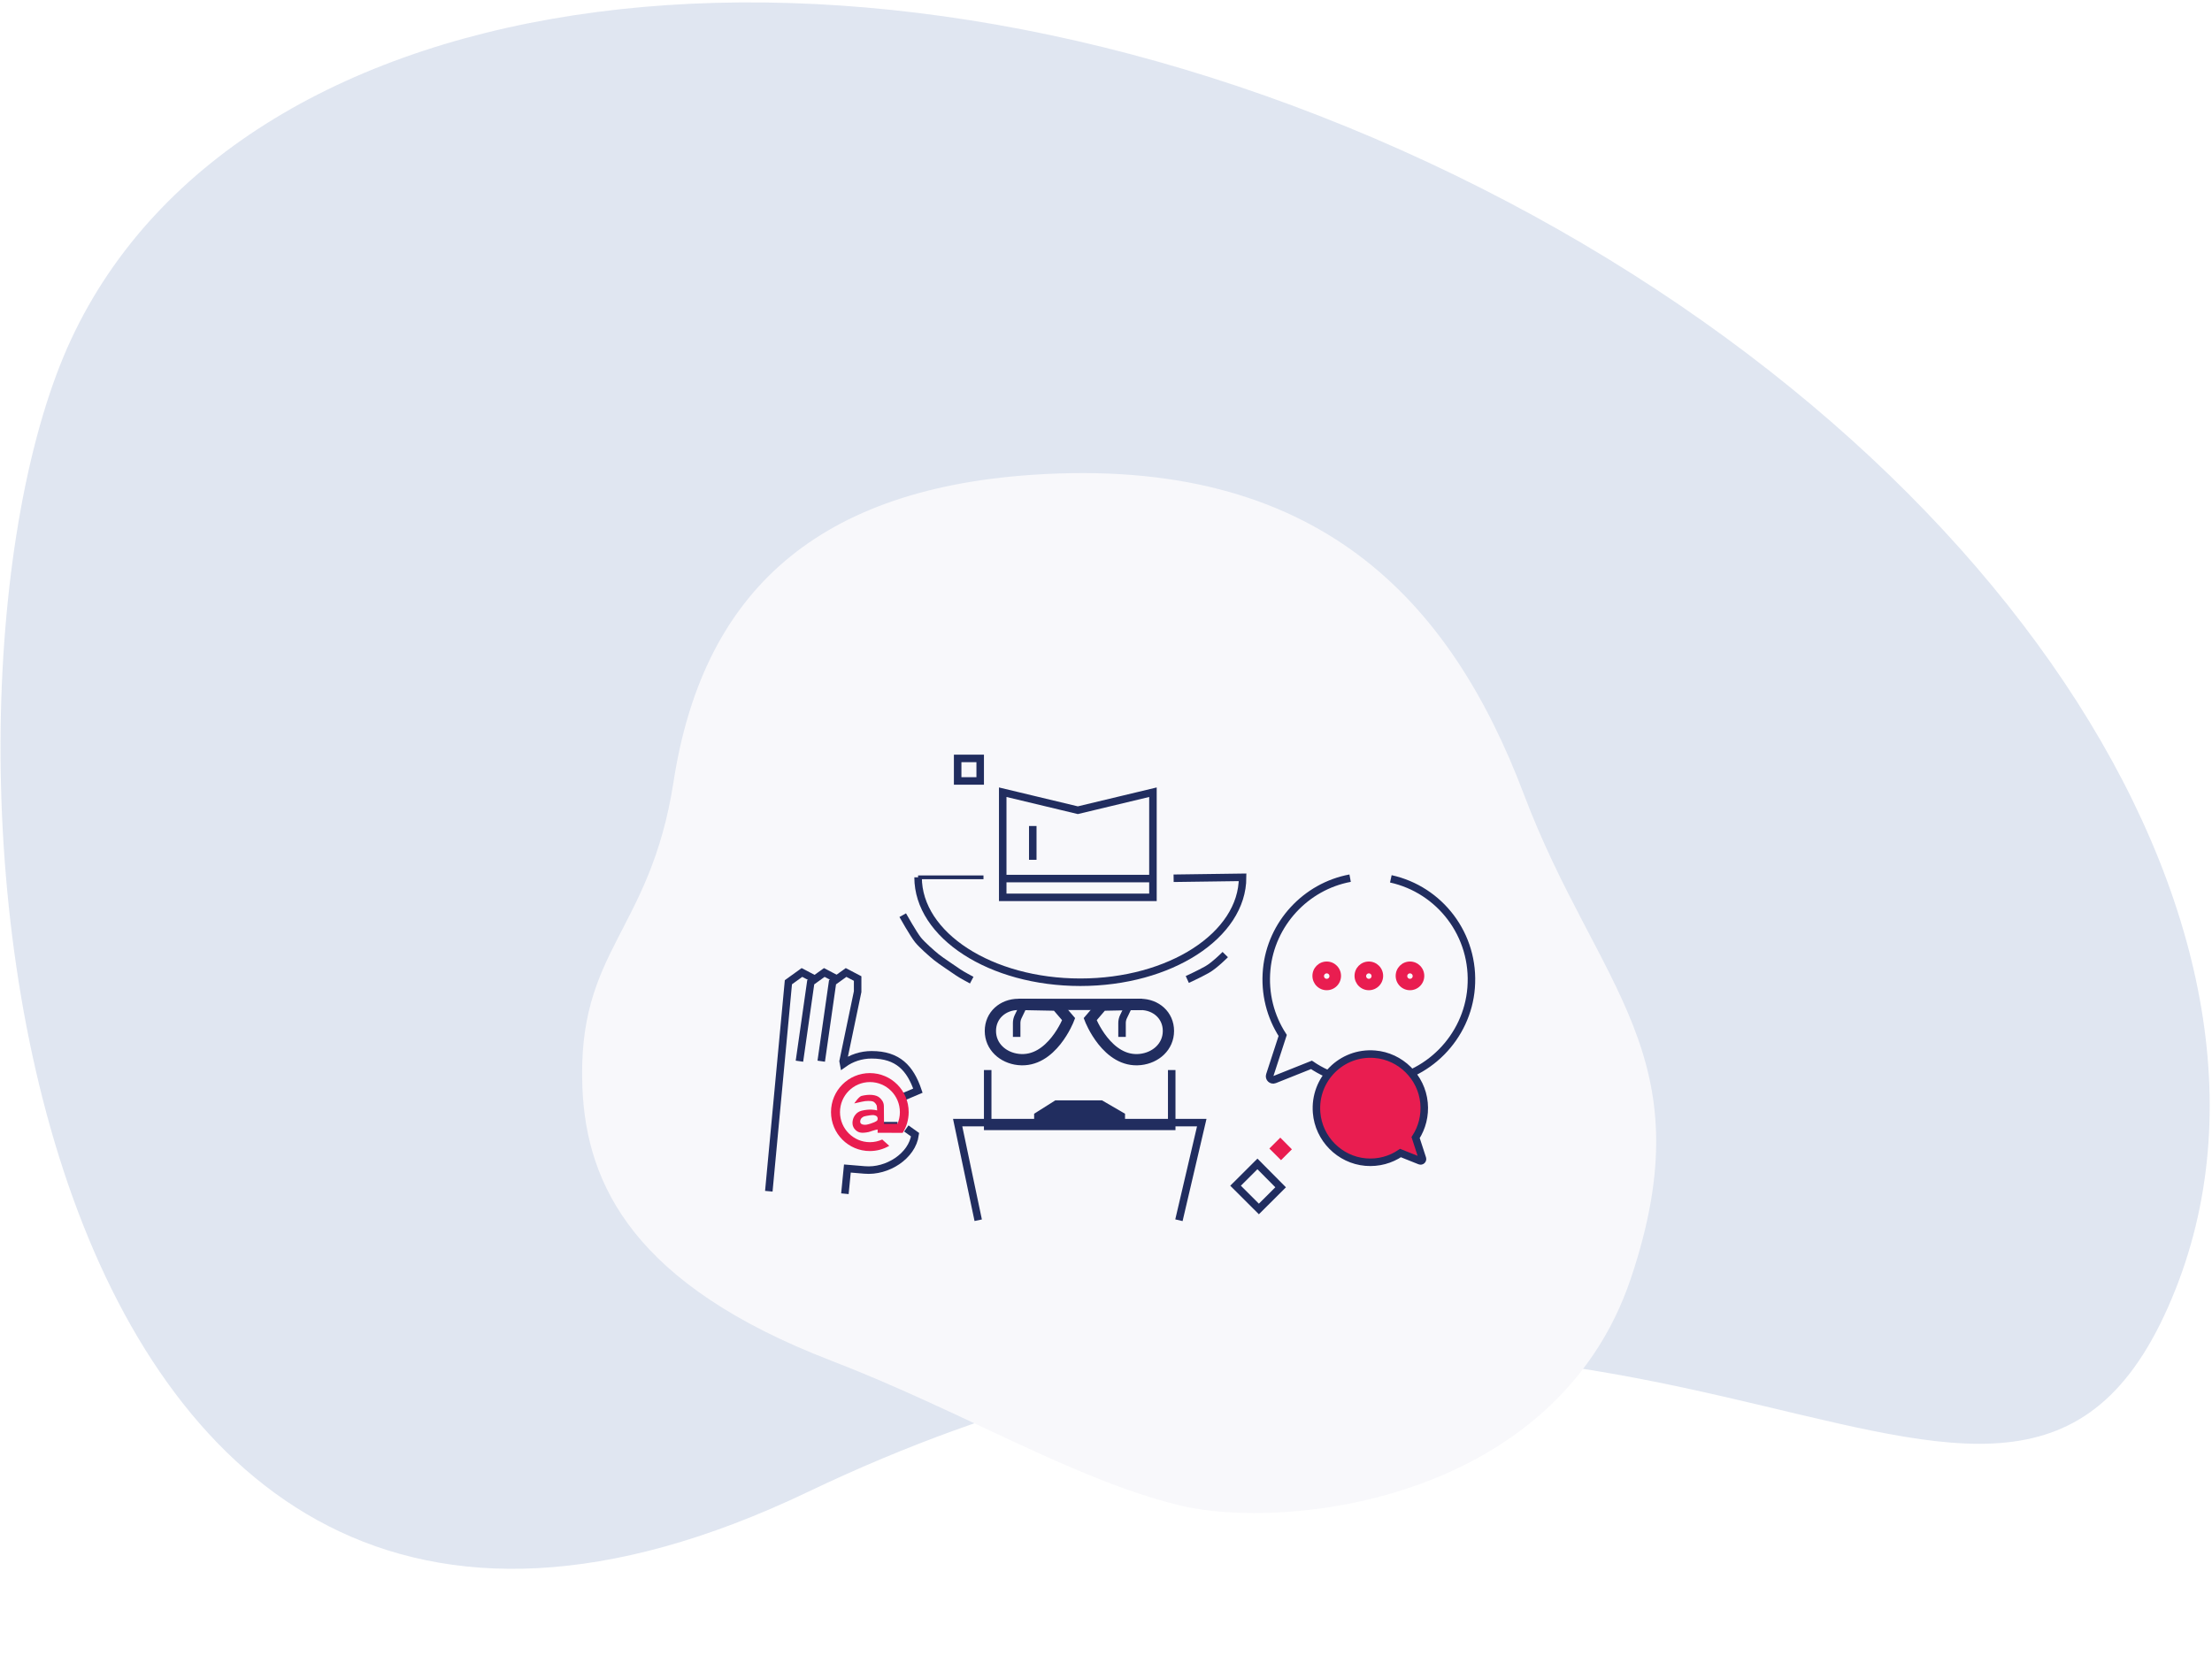 <svg width="589" height="443" viewBox="0 0 589 443" fill="none" xmlns="http://www.w3.org/2000/svg">
<path opacity="0.426" fill-rule="evenodd" clip-rule="evenodd" d="M380.221 43.221C226.305 -28.551 64.562 -7.452 18.957 90.347C-26.647 188.147 0.396 500.012 215.073 397.384C429.75 294.755 530.732 448.057 576.337 350.258C621.941 252.458 534.137 114.993 380.221 43.221Z" fill="#B7C6E0"/>
<g filter="url(#filter0_d)">
<path fill-rule="evenodd" clip-rule="evenodd" d="M274.865 124.464C350.932 119.3 386.218 157.845 405.76 209.531C425.3 261.217 454.244 279.004 434.259 338.492C414.273 397.979 342.087 405.849 313.882 398.893C285.675 391.939 256.41 373.919 221.284 360.385C169.033 340.255 156.122 313.768 155.079 287.671C153.606 250.756 173.092 246.632 179.357 206.163C186.864 157.672 215.361 128.503 274.865 124.464Z" fill="#F8F8FB"/>
</g>
<path fill-rule="evenodd" clip-rule="evenodd" d="M267 211V239H307V211L287 215.793L267 211Z" stroke="#212D5F" stroke-width="2"/>
<path d="M275 220V229" stroke="#212D5F" stroke-width="2"/>
<path d="M267 234H307" stroke="#212D5F" stroke-width="2"/>
<path fill-rule="evenodd" clip-rule="evenodd" d="M255 208H261V202H255V208Z" stroke="#212D5F" stroke-width="2"/>
<path fill-rule="evenodd" clip-rule="evenodd" d="M334.822 310L329 315.806L335.21 322L341 316.226L334.822 310Z" stroke="#212D5F" stroke-width="2"/>
<path fill-rule="evenodd" clip-rule="evenodd" d="M340.912 303L338 305.903L341.105 309L344 306.113L340.912 303Z" fill="#E91D50"/>
<path d="M313.92 325L320 299H255L260.473 325" stroke="#212D5F" stroke-width="2"/>
<path d="M263 285V300H312V285" stroke="#212D5F" stroke-width="2"/>
<path d="M359.504 233.894C347.714 236.08 338.447 246.009 337.292 258.181C336.674 264.694 338.326 270.796 341.549 275.781L338.104 286.366C337.853 287.136 338.611 287.85 339.361 287.551L349.211 283.619C354.189 286.995 360.333 288.767 366.91 288.199C380.068 287.062 390.68 276.332 391.726 263.115C392.843 249.005 383.316 236.915 370.344 234.072" stroke="#212D5F" stroke-width="2"/>
<path d="M261.876 233.666H244.941H244.465" stroke="#212D5F"/>
<path d="M312.504 233.918L330.872 233.666C330.872 249.101 311.53 261.613 287.669 261.613C263.808 261.613 244.465 249.101 244.465 233.666" stroke="#212D5F" stroke-width="2"/>
<path fill-rule="evenodd" clip-rule="evenodd" d="M275.363 299.638V296.636L280.998 293.075H293.448L299.569 296.636V299.638H275.363Z" fill="#212D5F"/>
<path d="M204.715 317.277L209.931 261.613L213.541 259.014L216.616 260.625L216.979 260.823" stroke="#212D5F" stroke-width="2"/>
<path d="M212.871 282.642L215.88 261.613L219.491 259.014L222.567 260.625L222.832 260.785" stroke="#212D5F" stroke-width="2"/>
<path d="M218.672 282.642L221.681 261.613L225.291 259.014L228.367 260.625V264.116L224.505 282.642L224.629 283.313C226.721 281.818 229.297 280.937 232.082 280.937C239.083 280.937 242.372 284.466 244.414 290.488L240.791 292.026" stroke="#212D5F" stroke-width="2"/>
<path d="M224.977 317.941L225.636 311.226C225.636 311.226 229.725 311.565 230.193 311.607C236.317 312.155 242.892 307.866 243.666 302.219L241.332 300.557" stroke="#212D5F" stroke-width="2"/>
<path d="M326.254 254.241C326.254 254.241 323.433 257.108 321.414 258.243C319.186 259.493 316.145 260.872 316.145 260.872" stroke="#212D5F" stroke-width="2"/>
<path d="M240.375 243.746C240.375 243.746 243.236 248.859 244.466 250.365C245.511 251.646 247.995 253.854 249.277 254.896C250.673 256.03 253.707 257.973 255.173 259.014C256.011 259.61 258.742 261.055 258.742 261.055" stroke="#212D5F" stroke-width="2"/>
<path fill-rule="evenodd" clip-rule="evenodd" d="M311.122 274.583C311.122 278.784 307.756 281.737 303.654 282.189C294.79 283.166 290.285 271.455 290.285 271.455L293.489 267.713C293.489 267.713 302.509 267.514 303.639 267.514C307.764 267.514 311.122 270.383 311.122 274.583Z" stroke="#212D5F" stroke-width="3"/>
<path fill-rule="evenodd" clip-rule="evenodd" d="M263.715 274.583C263.715 278.784 267.082 281.737 271.183 282.189C280.048 283.166 284.552 271.455 284.552 271.455L281.348 267.713C281.348 267.713 272.328 267.514 271.198 267.514C267.074 267.514 263.715 270.383 263.715 274.583Z" stroke="#212D5F" stroke-width="3"/>
<path d="M304.127 267.514H271.199" stroke="#212D5F" stroke-width="3"/>
<path fill-rule="evenodd" clip-rule="evenodd" d="M379.181 293.737C379.505 297.16 378.636 300.367 376.944 302.986L378.753 308.548C378.885 308.953 378.487 309.328 378.093 309.171L372.917 307.105C370.301 308.879 367.072 309.81 363.616 309.512C356.701 308.915 351.124 303.275 350.574 296.33C349.87 287.436 357.214 280.069 366.074 280.783C372.939 281.337 378.528 286.854 379.181 293.737Z" fill="#E91D50"/>
<path fill-rule="evenodd" clip-rule="evenodd" d="M379.181 293.737C379.505 297.16 378.636 300.367 376.944 302.986L378.753 308.548C378.885 308.953 378.487 309.328 378.093 309.171L372.917 307.105C370.301 308.879 367.072 309.81 363.616 309.512C356.701 308.915 351.124 303.275 350.574 296.33C349.87 287.436 357.214 280.069 366.074 280.783C372.939 281.337 378.528 286.854 379.181 293.737Z" stroke="#212D5F" stroke-width="2"/>
<path d="M298.77 276.167V272.483C298.77 271.892 298.902 271.309 299.158 270.778L300.702 267.562" stroke="#212D5F" stroke-width="2"/>
<path d="M270.711 276.167V272.483C270.711 271.892 270.844 271.309 271.099 270.778L272.644 267.562" stroke="#212D5F" stroke-width="2"/>
<path d="M238.988 299.321H235.184" stroke="#212D5F"/>
<path fill-rule="evenodd" clip-rule="evenodd" d="M233.638 298.314C233.591 298.432 233.441 298.737 231.848 299.255C230.841 299.583 230.469 299.602 230.144 299.569C229.792 299.533 229.391 299.486 229.178 299.169C228.909 298.767 229.143 298.223 229.178 298.144C229.325 297.816 229.574 297.642 229.719 297.545C229.991 297.36 230.237 297.297 230.74 297.203C232.26 296.916 232.641 296.99 232.814 297.031C233.357 297.162 233.513 297.373 233.553 297.43C233.729 297.688 233.743 298.046 233.638 298.314ZM231.618 285.811C225.907 285.811 221.277 290.458 221.277 296.192C221.277 301.925 225.907 306.573 231.618 306.573C233.501 306.573 235.265 306.065 236.785 305.183L234.915 303.499C233.916 303.951 232.811 304.209 231.644 304.209C227.24 304.209 223.671 300.625 223.671 296.205C223.671 291.786 227.24 288.202 231.644 288.202C236.046 288.202 239.616 291.786 239.616 296.205C239.616 297.312 239.387 298.363 238.982 299.321H235.392C235.402 298.294 235.383 296.743 235.353 294.597C235.337 293.438 234.659 292.796 234.319 292.454C233.362 291.488 231.34 291.405 229.413 291.885C228.683 292.067 227.47 293.889 227.47 293.889C227.47 293.889 228.148 293.757 229.457 293.439C230.7 293.136 232.005 293.191 232.469 293.375C232.682 293.459 233.157 293.792 233.43 294.404C233.52 294.607 233.558 295.756 233.558 295.756C233.047 295.599 231.544 295.315 229.457 295.82C228.58 296.031 228.127 296.513 227.982 296.656C227.354 297.278 227.153 298.004 227.085 298.329C227.016 298.659 226.871 299.357 227.213 300.13C227.564 300.925 228.21 301.301 228.431 301.417C229.198 301.818 229.937 301.719 230.738 301.61C231.63 301.491 231.778 301.301 233.046 300.967C233.283 300.905 233.495 300.858 233.687 300.824V301.712H237.418C237.412 301.719 237.406 301.726 237.4 301.733H240.361C241.372 300.129 241.959 298.23 241.959 296.192C241.959 290.458 237.33 285.811 231.618 285.811Z" fill="#E91D50"/>
<path fill-rule="evenodd" clip-rule="evenodd" d="M353.273 260.709C352.87 260.709 352.542 260.38 352.542 259.975C352.542 259.57 352.87 259.243 353.273 259.243C353.676 259.243 354.003 259.57 354.003 259.975C354.003 260.38 353.676 260.709 353.273 260.709ZM353.273 256.093C351.17 256.093 349.465 257.803 349.465 259.915C349.465 262.026 351.17 263.738 353.273 263.738C355.376 263.738 357.081 262.026 357.081 259.915C357.081 257.803 355.376 256.093 353.273 256.093Z" fill="#E91D50"/>
<path fill-rule="evenodd" clip-rule="evenodd" d="M364.487 260.709C364.084 260.709 363.757 260.38 363.757 259.975C363.757 259.57 364.084 259.243 364.487 259.243C364.89 259.243 365.218 259.57 365.218 259.975C365.218 260.38 364.89 260.709 364.487 260.709ZM364.487 256.093C362.384 256.093 360.68 257.803 360.68 259.915C360.68 262.026 362.384 263.738 364.487 263.738C366.591 263.738 368.295 262.026 368.295 259.915C368.295 257.803 366.591 256.093 364.487 256.093Z" fill="#E91D50"/>
<path fill-rule="evenodd" clip-rule="evenodd" d="M375.441 260.709C375.038 260.709 374.71 260.38 374.71 259.975C374.71 259.57 375.038 259.243 375.441 259.243C375.844 259.243 376.171 259.57 376.171 259.975C376.171 260.38 375.844 260.709 375.441 260.709ZM375.441 256.093C373.337 256.093 371.633 257.803 371.633 259.915C371.633 262.026 373.337 263.738 375.441 263.738C377.544 263.738 379.249 262.026 379.249 259.915C379.249 257.803 377.544 256.093 375.441 256.093Z" fill="#E91D50"/>
<defs>
<filter id="filter0_d" x="115" y="86" width="366" height="357" filterUnits="userSpaceOnUse" color-interpolation-filters="sRGB">
<feFlood flood-opacity="0" result="BackgroundImageFix"/>
<feColorMatrix in="SourceAlpha" type="matrix" values="0 0 0 0 0 0 0 0 0 0 0 0 0 0 0 0 0 0 127 0"/>
<feOffset dy="2"/>
<feGaussianBlur stdDeviation="20"/>
<feColorMatrix type="matrix" values="0 0 0 0 0 0 0 0 0 0 0 0 0 0 0 0 0 0 0.1 0"/>
<feBlend mode="normal" in2="BackgroundImageFix" result="effect1_dropShadow"/>
<feBlend mode="normal" in="SourceGraphic" in2="effect1_dropShadow" result="shape"/>
</filter>
</defs>
</svg>
